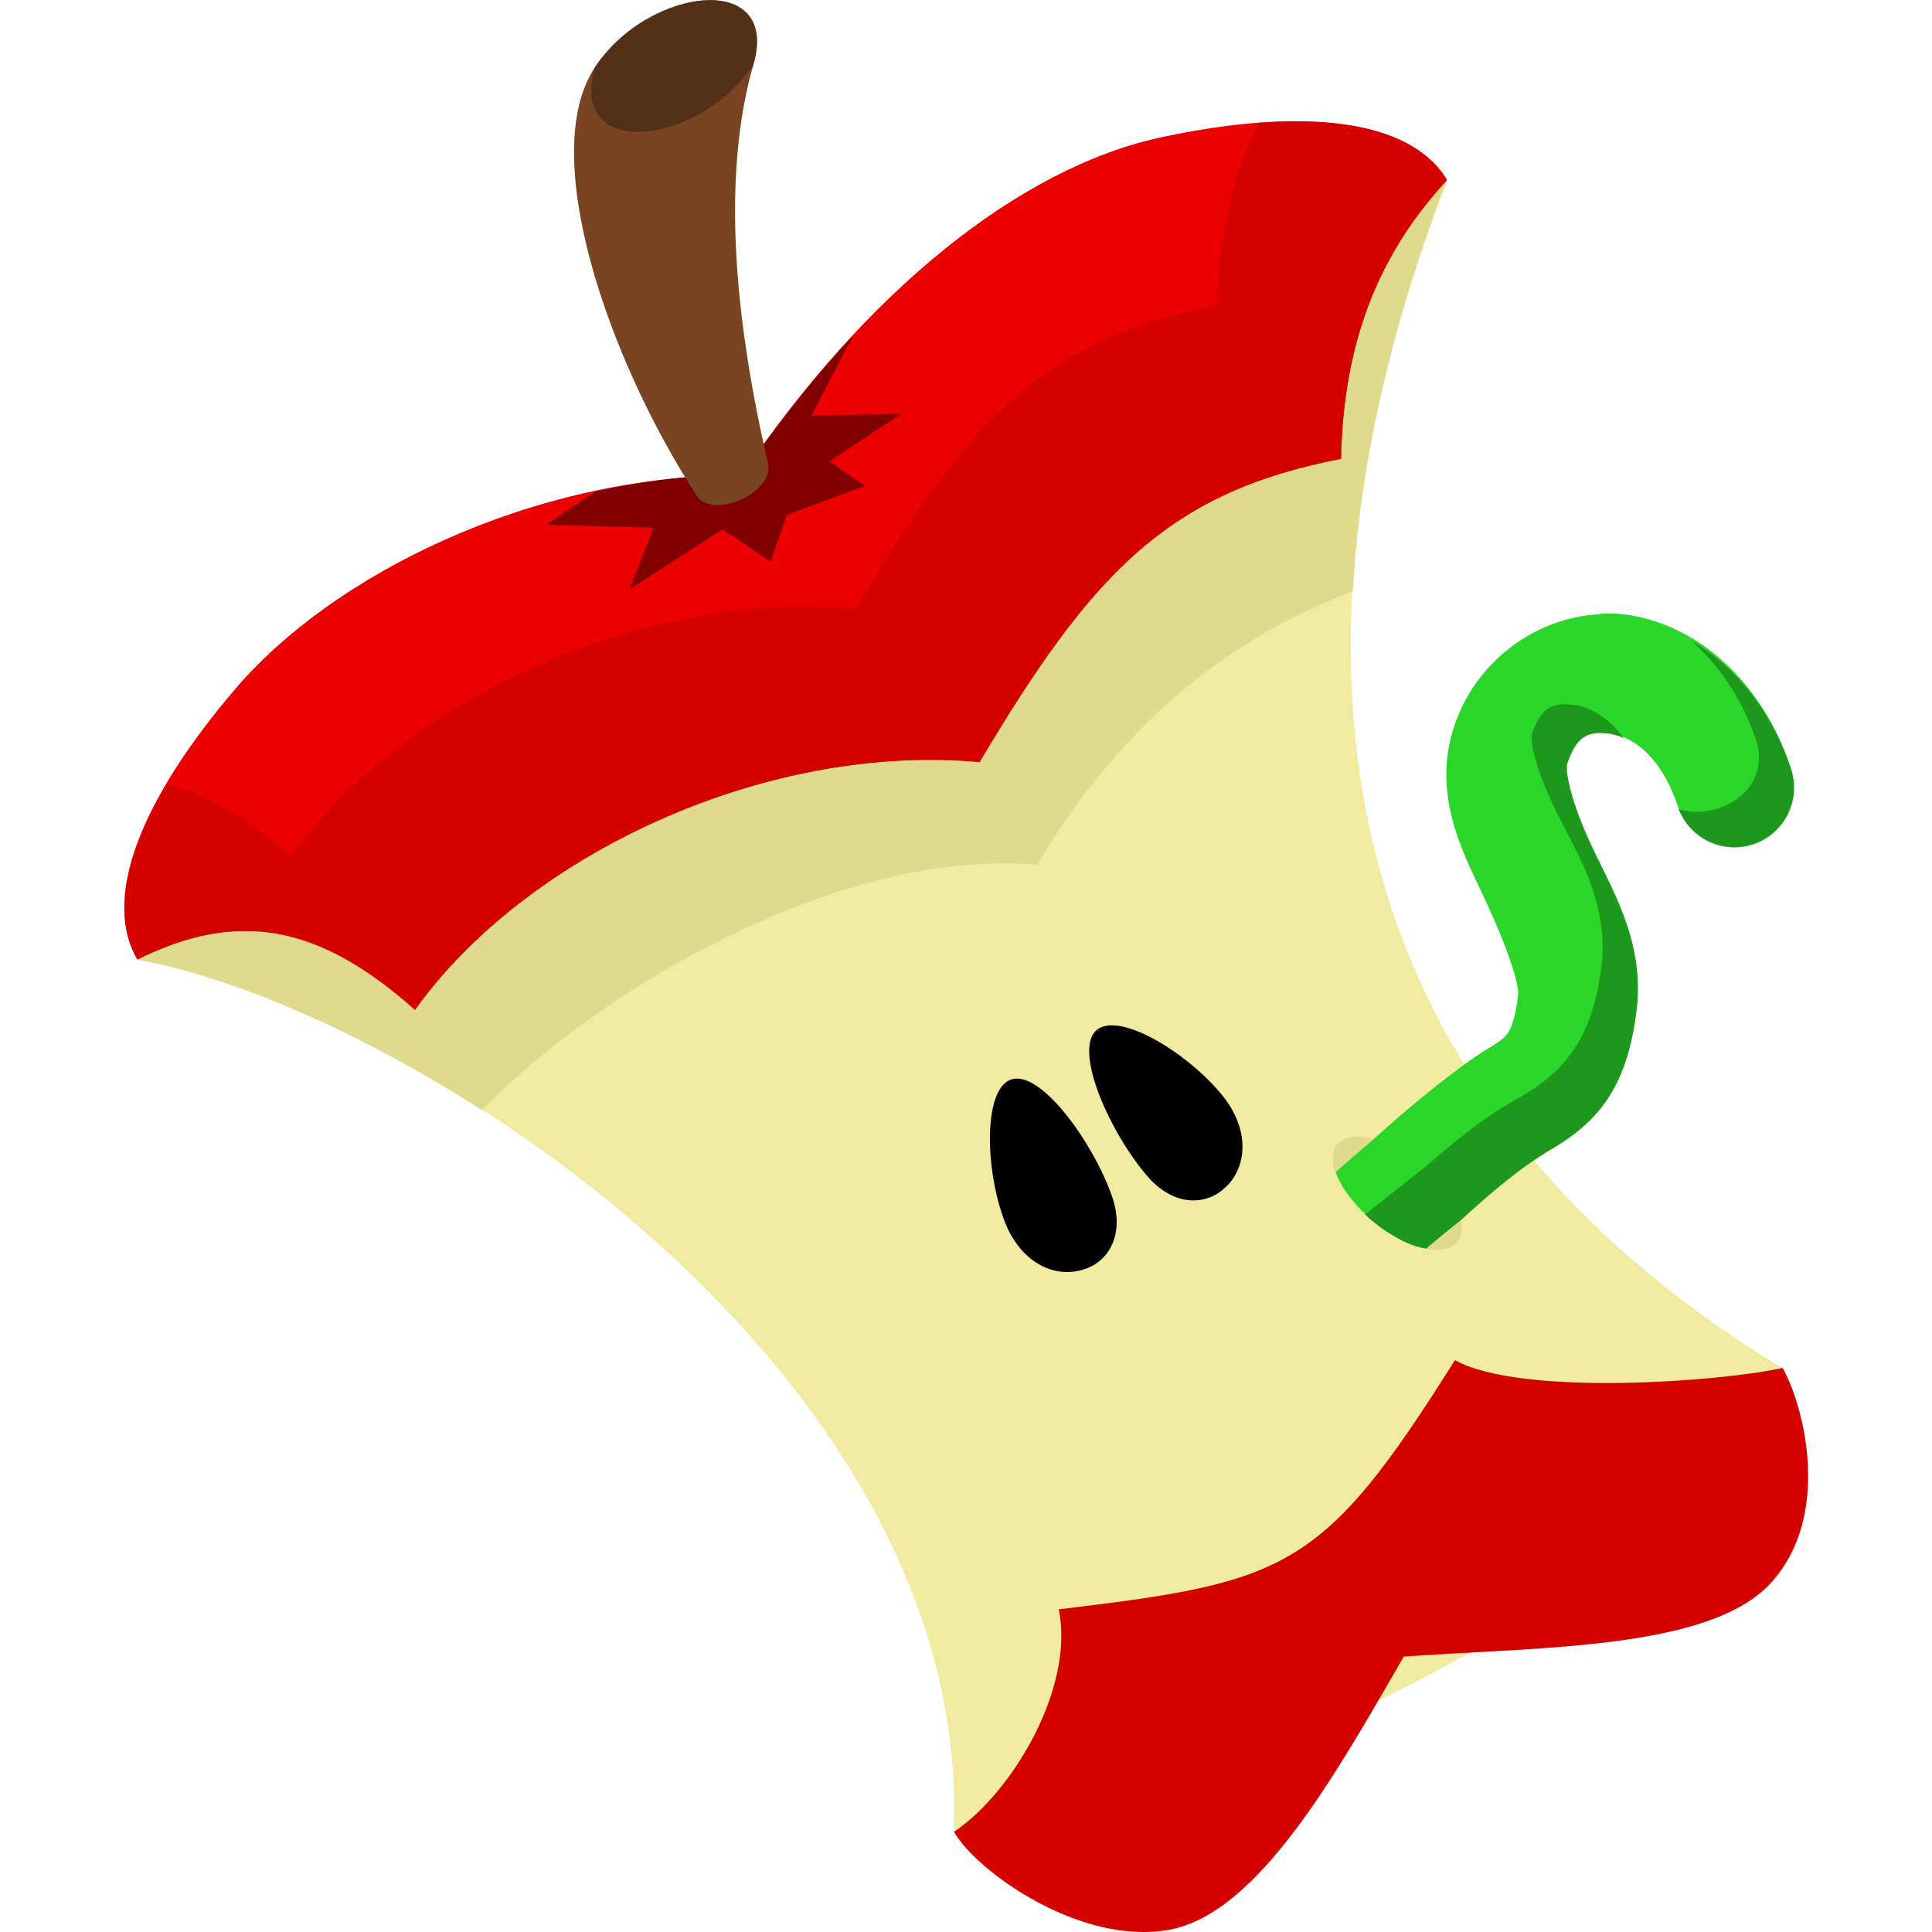 <?xml version="1.0" encoding="UTF-8" standalone="no"?>
<!-- Created with Inkscape (http://www.inkscape.org/) -->

<svg
   xmlns:dc="http://purl.org/dc/elements/1.1/"
   xmlns:cc="http://creativecommons.org/ns#"
   xmlns:rdf="http://www.w3.org/1999/02/22-rdf-syntax-ns#"
   xmlns:svg="http://www.w3.org/2000/svg"
   xmlns="http://www.w3.org/2000/svg"
   xmlns:sodipodi="http://sodipodi.sourceforge.net/DTD/sodipodi-0.dtd"
   xmlns:inkscape="http://www.inkscape.org/namespaces/inkscape"
   width="32"
   height="32"
   viewBox="0 0 8.467 8.467"
   version="1.1"
   id="svg8"
   inkscape:version="0.92.4 (5da689c313, 2019-01-14)"
   sodipodi:docname="compost.svg">
  <defs
     id="defs2" />
  <sodipodi:namedview
     id="base"
     pagecolor="#ffffff"
     bordercolor="#666666"
     borderopacity="1.0"
     inkscape:pageopacity="0.0"
     inkscape:pageshadow="2"
     inkscape:zoom="11.313709"
     inkscape:cx="5.0279313"
     inkscape:cy="-0.78160377"
     inkscape:document-units="px"
     inkscape:current-layer="layer1"
     showgrid="false"
     units="px"
     inkscape:snap-page="true"
     inkscape:snap-bbox="false"
     inkscape:bbox-paths="true"
     inkscape:bbox-nodes="true"
     inkscape:snap-bbox-edge-midpoints="true"
     inkscape:snap-bbox-midpoints="true"
     inkscape:snap-intersection-paths="true"
     inkscape:object-paths="true"
     inkscape:snap-smooth-nodes="true"
     inkscape:snap-midpoints="true"
     inkscape:snap-nodes="false"
     inkscape:snap-object-midpoints="true"
     inkscape:window-width="1920"
     inkscape:window-height="1001"
     inkscape:window-x="-9"
     inkscape:window-y="-9"
     inkscape:window-maximized="1"
     inkscape:snap-others="false" />
  <g
     inkscape:label="Layer 1"
     inkscape:groupmode="layer"
     id="layer1"
     transform="translate(0,-288.533)">
    <g
       id="g2388"
       transform="translate(0.489,0.071)">
      <path
         sodipodi:nodetypes="cccccc"
         inkscape:connector-curvature="0"
         id="path1651"
         d="m 0.114,292.667 5.738,-3.415 c -0.7,1.817 -0.724,3.871 1.47,5.206 -0.122,0.807 -2.785,2.094 -3.631,2.033 0.082,-2.016 -2.361,-3.602 -3.578,-3.823 z"
         style="fill:#f1eba2;fill-opacity:1;stroke:none;stroke-width:0.259px;stroke-linecap:butt;stroke-linejoin:miter;stroke-opacity:1" />
      <path
         inkscape:connector-curvature="0"
         id="path2370"
         d="m 5.852,289.252 -2.764,1.645 c -0.024,0.034 -0.05,0.063 -0.074,0.098 -0.036,1e-5 -0.07,0.006 -0.105,0.008 l -2.796,1.664 c 0.411,0.075 0.963,0.309 1.51,0.66 0.55,-0.564 1.604,-1.15 2.433,-1.075 0.389,-0.654 0.875,-1.005 1.384,-1.199 0.033,-0.603 0.187,-1.214 0.412,-1.8 z"
         style="fill:#e0da8c;fill-opacity:1;stroke:none;stroke-width:0.259px;stroke-linecap:butt;stroke-linejoin:miter;stroke-opacity:1" />
      <path
         sodipodi:nodetypes="cccccscsc"
         inkscape:connector-curvature="0"
         id="path1583"
         d="m 5.852,289.251 c -0.283,0.306 -0.454,0.684 -0.464,1.221 -0.762,0.147 -1.095,0.505 -1.584,1.329 -0.951,-0.086 -1.997,0.415 -2.474,1.086 -0.42,-0.374 -0.774,-0.44 -1.216,-0.221 -0.16,-0.268 0.016,-0.703 0.431,-1.188 0.414,-0.485 1.278,-0.934 2.218,-0.934 0.542,-0.802 1.216,-1.348 1.84,-1.481 0.624,-0.133 1.09,-0.079 1.25,0.188 z"
         style="opacity:1;fill:#ed0000;fill-opacity:1;stroke:none;stroke-width:0.098;stroke-linecap:round;stroke-linejoin:round;stroke-miterlimit:4;stroke-dasharray:none;stroke-opacity:1;paint-order:markers fill stroke" />
      <path
         inkscape:connector-curvature="0"
         id="path1588"
         d="m 3.249,289.934 c -0.085,0.091 -0.168,0.187 -0.249,0.289 -0.081,0.102 -0.16,0.208 -0.237,0.321 -0.22,-0.003 -0.435,0.027 -0.642,0.071 l -0.214,0.146 0.468,0.014 -0.106,0.27 0.408,-0.263 0.211,0.141 0.072,-0.205 0.342,-0.127 -0.156,-0.107 0.315,-0.208 -0.394,0.007 z"
         style="fill:#800000;fill-opacity:1;stroke:none;stroke-width:0.259px;stroke-linecap:butt;stroke-linejoin:miter;stroke-opacity:1" />
      <path
         sodipodi:nodetypes="sccccs"
         inkscape:connector-curvature="0"
         id="path1586"
         d="m 2.342,288.548 c -0.086,0.05 -0.166,0.122 -0.225,0.211 -0.248,0.376 0.052,1.27 0.454,1.886 0.089,0.088 0.333,-0.031 0.306,-0.152 -0.145,-0.623 -0.206,-1.256 -0.064,-1.749 0.088,-0.307 -0.214,-0.347 -0.471,-0.196 z"
         style="fill:#784421;stroke:none;stroke-width:0.259px;stroke-linecap:butt;stroke-linejoin:miter;stroke-opacity:1" />
      <path
         sodipodi:nodetypes="ccccscscc"
         inkscape:connector-curvature="0"
         id="path1583-4"
         d="m 7.323,294.457 c -0.254,0.058 -1.142,0.128 -1.436,-0.034 -0.581,0.926 -0.738,0.972 -1.736,1.092 0.071,0.343 -0.204,0.804 -0.459,0.975 0.095,0.17 0.553,0.501 0.944,0.429 0.391,-0.072 0.734,-0.69 1.027,-1.197 0.602,-0.043 1.345,-0.03 1.611,-0.325 0.266,-0.295 0.144,-0.77 0.05,-0.939 z"
         style="opacity:1;fill:#d40000;fill-opacity:1;stroke:none;stroke-width:0.061;stroke-linecap:round;stroke-linejoin:round;stroke-miterlimit:4;stroke-dasharray:none;stroke-opacity:1;paint-order:markers fill stroke" />
      <path
         inkscape:connector-curvature="0"
         id="path1672"
         d="m 2.342,288.548 c -0.086,0.05 -0.166,0.122 -0.225,0.211 -0.088,0.307 0.214,0.346 0.471,0.196 0.085,-0.05 0.165,-0.121 0.225,-0.211 0.088,-0.307 -0.213,-0.347 -0.47,-0.196 z"
         style="fill:#543017;fill-opacity:1;stroke:none;stroke-width:0.259px;stroke-linecap:butt;stroke-linejoin:miter;stroke-opacity:1" />
      <path
         sodipodi:nodetypes="cscsc"
         inkscape:connector-curvature="0"
         id="path873"
         d="m 4.89,293.657 c -0.092,0.097 -0.24,0.09 -0.352,-0.042 -0.16,-0.186 -0.318,-0.536 -0.227,-0.633 0.092,-0.097 0.403,0.09 0.558,0.282 0.112,0.139 0.113,0.296 0.021,0.394 z"
         style="opacity:1;fill:#000000;fill-opacity:1;stroke:none;stroke-width:0.063;stroke-linecap:round;stroke-linejoin:round;stroke-miterlimit:4;stroke-dasharray:none;stroke-opacity:1;paint-order:markers fill stroke" />
      <path
         style="opacity:1;fill:#000000;fill-opacity:1;stroke:none;stroke-width:0.063;stroke-linecap:round;stroke-linejoin:round;stroke-miterlimit:4;stroke-dasharray:none;stroke-opacity:1;paint-order:markers fill stroke"
         d="m 4.244,294.03 c 0.13,-0.031 0.198,-0.163 0.14,-0.326 -0.081,-0.232 -0.305,-0.544 -0.435,-0.513 -0.13,0.031 -0.123,0.394 -0.035,0.624 0.064,0.167 0.2,0.246 0.33,0.215 z"
         id="path2319"
         inkscape:connector-curvature="0"
         sodipodi:nodetypes="cscsc" />
      <ellipse
         transform="rotate(38.942)"
         ry="0.164"
         rx="0.339"
         cy="224.887"
         cx="188.977"
         id="path2333"
         style="opacity:1;fill:#e0da8c;fill-opacity:1;stroke:none;stroke-width:0.314;stroke-linecap:round;stroke-linejoin:round;stroke-miterlimit:4;stroke-dasharray:none;stroke-opacity:1;paint-order:markers fill stroke" />
      <path
         inkscape:connector-curvature="0"
         id="path2340"
         d="m 6.524,291.154 c -0.273,0.012 -0.539,0.196 -0.638,0.485 -0.102,0.3 0.033,0.552 0.128,0.754 0.095,0.203 0.156,0.375 0.15,0.431 -0.013,0.108 -0.033,0.148 -0.045,0.165 -0.012,0.017 -0.026,0.033 -0.086,0.068 -0.092,0.054 -0.299,0.213 -0.499,0.395 -0.058,0.05 -0.106,0.091 -0.169,0.146 4.967e-4,0.002 0.001,0.004 0.002,0.005 0.003,0.007 0.005,0.015 0.009,0.023 0.004,0.008 0.008,0.016 0.013,0.024 0.004,0.008 0.009,0.017 0.015,0.025 0.005,0.008 0.011,0.016 0.017,0.024 0.006,0.008 0.013,0.017 0.019,0.025 0.007,0.008 0.014,0.016 0.021,0.024 0.007,0.008 0.015,0.016 0.023,0.024 0.008,0.008 0.016,0.016 0.024,0.023 0.008,0.007 0.017,0.015 0.026,0.022 0.006,0.005 0.013,0.009 0.019,0.015 0.009,0.006 0.018,0.013 0.027,0.019 0.009,0.006 0.019,0.012 0.028,0.018 0.009,0.005 0.019,0.011 0.028,0.016 0.009,0.005 0.019,0.011 0.028,0.015 0.009,0.004 0.018,0.008 0.027,0.012 0.009,0.003 0.018,0.007 0.027,0.009 0.009,0.003 0.018,0.005 0.027,0.007 0.005,0.001 0.011,0.002 0.016,0.003 0.047,-0.04 0.115,-0.095 0.154,-0.126 0.136,-0.125 0.264,-0.231 0.383,-0.302 0.08,-0.047 0.179,-0.112 0.253,-0.22 0.074,-0.108 0.113,-0.239 0.132,-0.397 0.036,-0.297 -0.106,-0.524 -0.196,-0.716 -0.09,-0.192 -0.119,-0.329 -0.107,-0.366 0.043,-0.126 0.098,-0.141 0.186,-0.129 0.088,0.013 0.217,0.087 0.294,0.309 a 0.261,0.261 0 1 0 0.495,-0.168 c -0.127,-0.371 -0.405,-0.616 -0.715,-0.66 -0.039,-0.005 -0.078,-0.007 -0.116,-0.005 z"
         style="color:#000000;font-style:normal;font-variant:normal;font-weight:normal;font-stretch:normal;font-size:medium;line-height:normal;font-family:sans-serif;font-variant-ligatures:normal;font-variant-position:normal;font-variant-caps:normal;font-variant-numeric:normal;font-variant-alternates:normal;font-feature-settings:normal;text-indent:0;text-align:start;text-decoration:none;text-decoration-line:none;text-decoration-style:solid;text-decoration-color:#000000;letter-spacing:normal;word-spacing:normal;text-transform:none;writing-mode:lr-tb;direction:ltr;text-orientation:mixed;dominant-baseline:auto;baseline-shift:baseline;text-anchor:start;white-space:normal;shape-padding:0;clip-rule:nonzero;display:inline;overflow:visible;visibility:visible;opacity:1;isolation:auto;mix-blend-mode:normal;color-interpolation:sRGB;color-interpolation-filters:linearRGB;solid-color:#000000;solid-opacity:1;vector-effect:none;fill:#29d629;fill-opacity:1;fill-rule:nonzero;stroke:none;stroke-width:0.523;stroke-linecap:round;stroke-linejoin:miter;stroke-miterlimit:4;stroke-dasharray:none;stroke-dashoffset:0;stroke-opacity:1;color-rendering:auto;image-rendering:auto;shape-rendering:auto;text-rendering:auto;enable-background:accumulate" />
      <path
         inkscape:connector-curvature="0"
         id="path2355"
         d="m 6.922,291.268 c 0.119,0.106 0.217,0.247 0.278,0.417 0.091,0.23 -0.15,0.378 -0.332,0.323 a 0.261,0.261 0 0 0 0.488,-0.188 c -0.086,-0.252 -0.245,-0.439 -0.433,-0.551 z m -0.51,0.284 c -0.088,-0.012 -0.143,0.002 -0.186,0.122 -0.013,0.035 0.017,0.166 0.107,0.348 0.09,0.182 0.231,0.397 0.196,0.679 -0.019,0.15 -0.058,0.274 -0.132,0.377 -0.074,0.103 -0.173,0.164 -0.253,0.209 -0.119,0.067 -0.247,0.167 -0.383,0.286 -0.03,0.023 -0.174,0.138 -0.267,0.211 0.005,0.004 0.009,0.009 0.014,0.014 0.008,0.007 0.017,0.015 0.026,0.022 0.006,0.005 0.013,0.009 0.019,0.015 0.009,0.006 0.018,0.013 0.027,0.019 0.009,0.006 0.019,0.012 0.028,0.018 0.009,0.005 0.019,0.011 0.028,0.016 0.009,0.005 0.019,0.011 0.028,0.015 0.009,0.004 0.018,0.008 0.027,0.012 0.009,0.003 0.018,0.007 0.027,0.009 0.009,0.003 0.018,0.005 0.027,0.007 0.005,0.001 0.011,0.002 0.016,0.003 0.047,-0.04 0.115,-0.095 0.154,-0.126 0.136,-0.125 0.264,-0.231 0.383,-0.302 0.08,-0.047 0.179,-0.112 0.253,-0.22 0.074,-0.108 0.113,-0.239 0.132,-0.397 0.036,-0.297 -0.106,-0.524 -0.196,-0.716 -0.09,-0.192 -0.119,-0.329 -0.107,-0.366 0.043,-0.126 0.098,-0.141 0.186,-0.129 0.018,0.003 0.039,0.009 0.061,0.019 -0.07,-0.096 -0.154,-0.137 -0.216,-0.146 z"
         style="color:#000000;font-style:normal;font-variant:normal;font-weight:normal;font-stretch:normal;font-size:medium;line-height:normal;font-family:sans-serif;font-variant-ligatures:normal;font-variant-position:normal;font-variant-caps:normal;font-variant-numeric:normal;font-variant-alternates:normal;font-feature-settings:normal;text-indent:0;text-align:start;text-decoration:none;text-decoration-line:none;text-decoration-style:solid;text-decoration-color:#000000;letter-spacing:normal;word-spacing:normal;text-transform:none;writing-mode:lr-tb;direction:ltr;text-orientation:mixed;dominant-baseline:auto;baseline-shift:baseline;text-anchor:start;white-space:normal;shape-padding:0;clip-rule:nonzero;display:inline;overflow:visible;visibility:visible;opacity:1;isolation:auto;mix-blend-mode:normal;color-interpolation:sRGB;color-interpolation-filters:linearRGB;solid-color:#000000;solid-opacity:1;vector-effect:none;fill:#1d981d;fill-opacity:1;fill-rule:nonzero;stroke:none;stroke-width:0.523;stroke-linecap:round;stroke-linejoin:miter;stroke-miterlimit:4;stroke-dasharray:none;stroke-dashoffset:0;stroke-opacity:1;color-rendering:auto;image-rendering:auto;shape-rendering:auto;text-rendering:auto;enable-background:accumulate" />
      <path
         inkscape:connector-curvature="0"
         id="path2362"
         d="m 5.039,288.999 c -0.004,2.7e-4 -0.009,0.001 -0.013,0.002 -0.108,0.224 -0.175,0.482 -0.181,0.799 -0.762,0.147 -1.094,0.505 -1.584,1.329 -0.951,-0.086 -1.997,0.415 -2.474,1.086 -0.189,-0.168 -0.365,-0.271 -0.542,-0.316 -0.183,0.31 -0.243,0.581 -0.132,0.768 0.442,-0.219 0.797,-0.153 1.217,0.221 0.477,-0.671 1.522,-1.172 2.474,-1.086 0.49,-0.824 0.822,-1.182 1.584,-1.329 0.011,-0.537 0.181,-0.915 0.464,-1.221 -0.12,-0.2 -0.412,-0.281 -0.813,-0.252 z"
         style="opacity:1;fill:#d40000;fill-opacity:1;stroke:none;stroke-width:0.098;stroke-linecap:round;stroke-linejoin:round;stroke-miterlimit:4;stroke-dasharray:none;stroke-opacity:1;paint-order:markers fill stroke" />
    </g>
  </g>
</svg>
